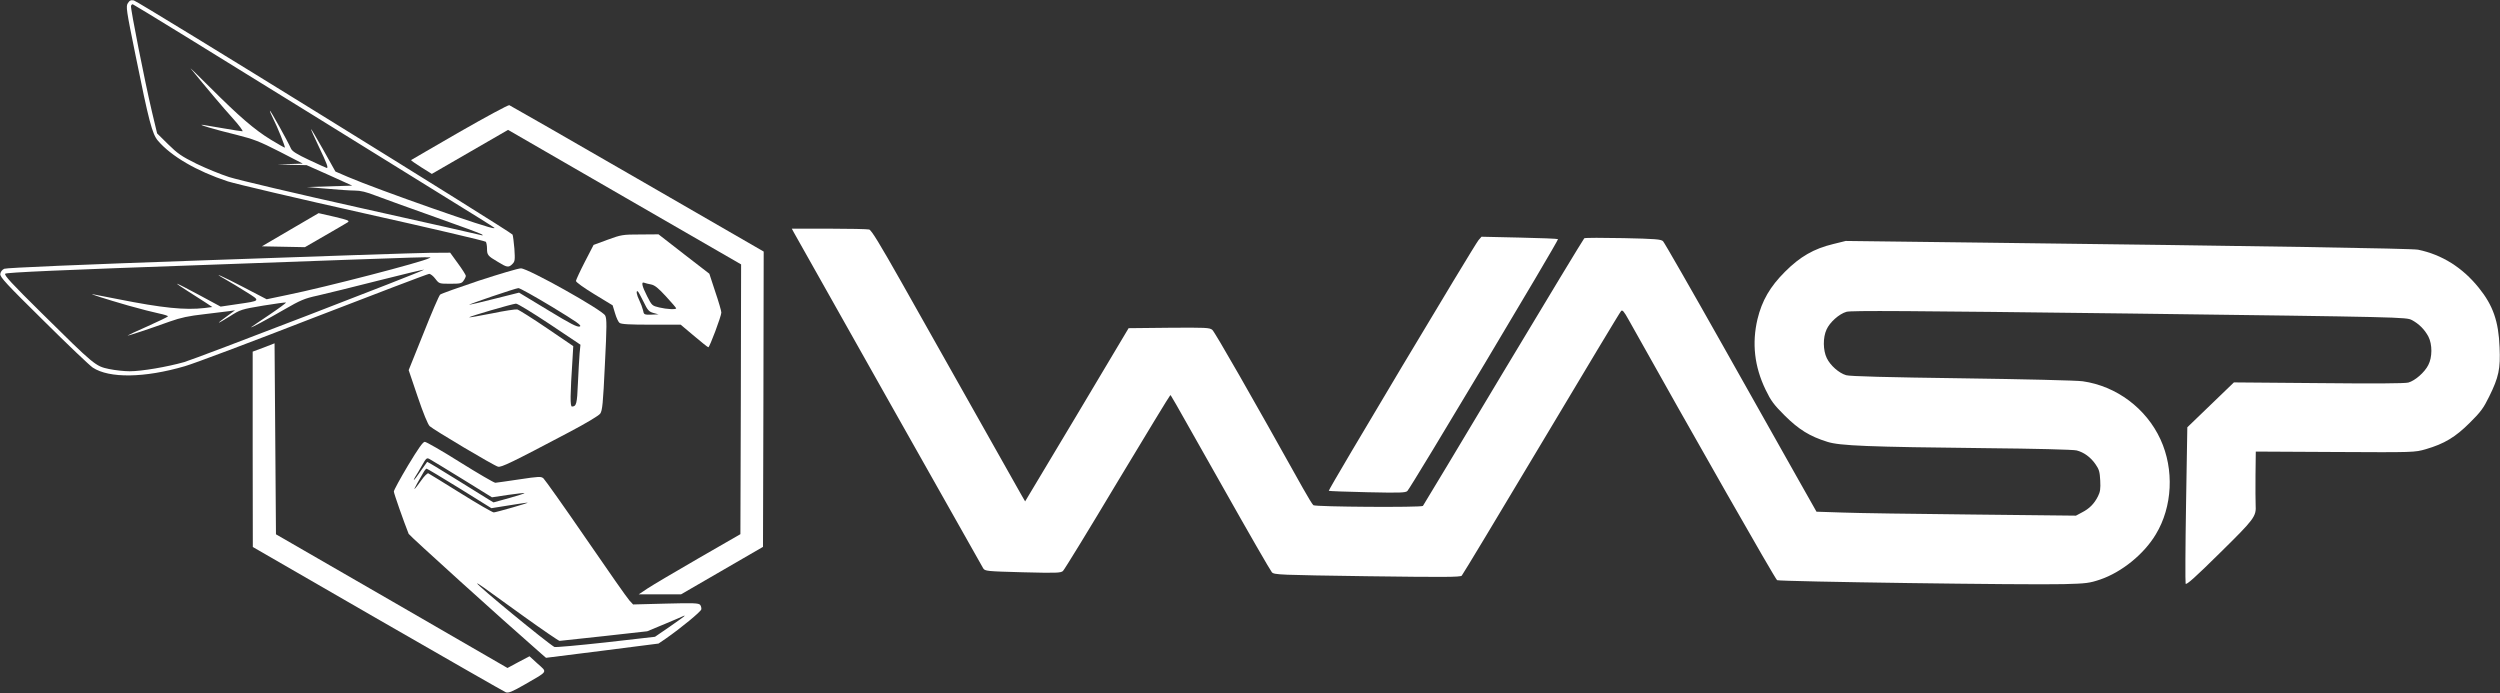 <?xml version="1.0" standalone="no"?>
<!DOCTYPE svg PUBLIC "-//W3C//DTD SVG 20010904//EN"
 "http://www.w3.org/TR/2001/REC-SVG-20010904/DTD/svg10.dtd">
<svg version="1.0" xmlns="http://www.w3.org/2000/svg"
 width="1771pt" height="491pt" viewBox="0 0 1771 491"
 preserveAspectRatio="xMidYMid meet">

<rect x="0" y="0" width="1771" height="491" fill="#333333" stroke="none"/>

<g transform="translate(0,491) scale(0.1,-0.1)"
fill="#ffffff" stroke="none">
<path d="M906 4888 c-15 -23 -12 -45 54 -369 95 -470 118 -558 159 -606 95
-111 276 -216 495 -288 61 -19 495 -121 965 -226 471 -105 859 -196 863 -202
4 -7 8 -28 8 -47 0 -46 5 -53 75 -94 68 -42 78 -43 105 -16 18 18 19 28 14
108 -4 48 -10 93 -13 100 -10 19 -2652 1653 -2683 1659 -20 4 -30 0 -42 -19z
m1296 -784 c1444 -894 1301 -804 1296 -810 -13 -12 -822 272 -1034 363 l-88
38 -85 152 c-47 84 -87 151 -88 149 -2 -1 24 -59 57 -128 56 -117 67 -148 55
-148 -2 0 -58 25 -124 56 -91 43 -121 62 -130 82 -23 52 -145 271 -149 268 -2
-2 8 -27 22 -54 31 -60 88 -203 84 -208 -2 -1 -46 24 -99 56 -116 71 -225 165
-429 369 -85 85 -148 146 -139 135 114 -140 229 -276 297 -351 46 -51 77 -93
69 -93 -8 0 -66 9 -129 20 -62 10 -129 22 -148 25 -56 8 82 -33 235 -70 122
-31 162 -46 305 -119 l165 -85 -90 -3 -90 -4 104 -2 103 -2 162 -72 161 -73
-160 -5 -160 -5 141 -12 c77 -7 166 -13 197 -13 42 0 82 -10 149 -36 51 -20
239 -87 418 -151 179 -63 330 -119 335 -124 7 -7 5 -8 -5 -5 -8 3 -390 89
-848 191 -459 102 -882 202 -940 221 -59 19 -162 61 -230 94 -105 52 -133 71
-201 138 l-78 77 -37 155 c-50 211 -153 733 -148 748 2 7 8 12 12 12 5 0 573
-349 1262 -776z"/>
<path d="M3255 3975 c-186 -108 -341 -197 -343 -199 -2 -2 31 -25 72 -51 l75
-47 270 156 270 156 826 -477 825 -476 -2 -955 -3 -956 -297 -171 c-163 -94
-325 -190 -360 -213 l-63 -42 150 0 150 0 290 168 290 168 3 1046 2 1046 -894
516 c-492 284 -900 518 -908 521 -7 3 -166 -83 -353 -190z"/>
<path d="M2055 3282 l-200 -117 152 -3 153 -3 142 82 c79 45 151 88 161 94 16
11 4 16 -92 39 -61 14 -112 26 -114 26 -1 -1 -92 -54 -202 -118z"/>
<path d="M5621 3268 c16 -31 1328 -2357 1344 -2384 13 -20 24 -21 280 -28 238
-6 269 -5 285 9 10 9 184 293 386 631 203 337 371 614 374 614 6 0 -19 43 378
-660 178 -316 332 -583 342 -594 17 -18 51 -19 676 -28 536 -7 659 -7 669 4 7
7 261 429 565 938 304 509 557 931 564 937 9 10 21 -4 52 -60 454 -812 1040
-1840 1053 -1847 20 -10 1776 -35 2031 -28 159 4 182 7 259 33 151 52 309 179
393 320 118 195 131 459 33 672 -101 220 -312 378 -551 412 -38 6 -422 15
-854 21 -526 7 -797 14 -822 22 -51 15 -112 69 -137 121 -27 55 -28 146 -2
202 23 52 89 111 141 126 32 10 438 7 2003 -12 1944 -25 1962 -26 2002 -46 51
-27 91 -67 118 -118 28 -55 28 -146 -1 -201 -26 -52 -94 -111 -141 -124 -23
-7 -247 -8 -636 -4 l-600 5 -165 -159 -165 -159 -9 -546 c-5 -300 -6 -553 -3
-562 5 -11 68 45 241 216 248 244 260 260 255 342 -1 23 -2 118 -1 210 l2 168
563 -3 c562 -3 562 -3 642 20 130 38 209 85 311 187 77 76 98 105 137 185 68
137 81 198 74 350 -7 183 -46 296 -147 421 -116 144 -261 235 -430 270 -44 9
-1110 26 -3075 50 l-980 12 -89 -22 c-137 -33 -234 -89 -341 -196 -106 -106
-163 -204 -195 -336 -40 -170 -22 -335 57 -499 39 -81 59 -107 137 -185 99
-98 176 -146 301 -185 88 -28 284 -36 1130 -45 330 -3 616 -10 636 -16 51 -13
99 -48 133 -97 26 -37 31 -55 34 -116 3 -58 0 -81 -16 -112 -27 -54 -62 -88
-113 -114 l-43 -23 -736 8 c-404 4 -818 10 -918 14 l-184 6 -130 230 c-71 127
-312 554 -535 950 -223 396 -413 727 -422 736 -14 14 -54 17 -281 22 -146 3
-271 3 -277 -1 -5 -4 -263 -430 -573 -947 -309 -517 -566 -944 -570 -949 -12
-12 -761 -7 -776 5 -7 5 -40 60 -75 122 -361 647 -623 1105 -641 1120 -19 16
-46 17 -307 15 l-286 -3 -366 -614 -367 -613 -25 43 c-23 40 -222 394 -849
1506 -156 276 -215 373 -231 377 -12 3 -140 6 -285 6 l-263 0 12 -22z"/>
<path d="M4305 3212 l-100 -37 -62 -120 c-34 -66 -62 -127 -63 -135 0 -9 55
-48 130 -94 l130 -79 17 -56 c9 -31 23 -62 32 -68 11 -10 71 -13 224 -13 l209
0 95 -80 c52 -44 97 -80 101 -80 9 0 92 221 92 246 0 11 -19 77 -43 147 l-42
128 -180 139 -180 140 -130 -1 c-124 0 -134 -2 -230 -37z m307 -317 c26 -5 52
-26 106 -85 40 -43 72 -81 72 -84 0 -10 -66 -7 -120 6 -50 12 -52 13 -86 80
-37 73 -43 104 -20 95 8 -3 30 -9 48 -12z m-53 -123 c29 -60 38 -70 70 -79
l36 -10 -52 -2 c-50 -1 -52 0 -58 32 -4 17 -16 49 -26 69 -19 38 -25 73 -11
64 4 -2 22 -36 41 -74z"/>
<path d="M10474 3209 c-29 -33 -1067 -1770 -1061 -1776 3 -2 126 -7 274 -10
229 -5 271 -4 283 9 25 24 1074 1778 1067 1784 -3 3 -126 8 -274 11 l-268 6
-21 -24z"/>
<path d="M1475 3067 c-922 -32 -1429 -54 -1445 -61 -15 -7 -26 -21 -28 -37 -3
-21 43 -71 307 -331 170 -169 327 -318 348 -332 117 -77 366 -74 653 10 63 18
475 173 914 344 440 170 807 310 816 310 10 0 30 -16 44 -35 27 -35 27 -35
106 -35 70 0 81 2 94 22 9 12 16 28 16 34 0 6 -25 46 -56 88 l-55 76 -147 -1
c-81 -1 -786 -24 -1567 -52z m1565 14 c-44 -26 -737 -206 -1003 -260 l-148
-31 -163 85 c-159 83 -236 116 -126 54 30 -17 95 -56 144 -87 104 -65 106 -62
-66 -87 l-115 -17 -150 81 c-83 45 -154 81 -158 81 -5 0 30 -24 76 -53 46 -29
104 -66 128 -82 l45 -30 -55 -7 c-137 -16 -298 0 -614 63 -82 16 -161 31 -175
34 -44 9 90 -34 250 -80 85 -24 183 -49 218 -56 34 -7 62 -16 62 -20 0 -3 -65
-35 -144 -70 -80 -35 -143 -65 -142 -66 3 -3 148 45 301 100 76 27 133 39 240
51 77 9 158 19 180 22 l40 6 -57 -42 c-32 -23 -58 -43 -58 -46 0 -2 35 18 78
45 75 48 82 50 236 76 87 14 160 24 162 22 3 -2 -51 -42 -118 -87 -68 -45
-125 -85 -128 -87 -11 -12 109 52 233 124 116 67 145 79 237 99 58 13 252 61
433 107 180 46 324 80 320 76 -15 -14 -1609 -628 -1698 -654 -120 -34 -301
-65 -386 -65 -39 0 -104 7 -147 16 -95 20 -102 25 -477 396 -214 211 -267 269
-258 279 9 9 381 26 1465 64 1683 61 1557 57 1538 46z"/>
<path d="M3393 2922 c-143 -48 -267 -92 -275 -99 -8 -7 -61 -130 -118 -274
l-105 -261 64 -189 c39 -115 72 -196 85 -208 28 -26 455 -280 484 -287 23 -6
98 30 501 243 120 63 212 118 223 133 15 22 20 69 33 347 14 276 14 325 2 348
-21 40 -548 335 -597 334 -19 0 -153 -40 -297 -87z m515 -184 c182 -111 216
-134 199 -141 -17 -6 -64 18 -225 116 l-205 124 -171 -43 c-94 -24 -175 -43
-181 -43 -15 1 327 117 347 118 10 1 116 -59 236 -131z m-14 -124 l218 -146
-6 -61 c-3 -34 -8 -129 -12 -212 -6 -147 -11 -164 -42 -165 -14 0 -13 80 4
341 l5 87 -188 128 c-103 70 -197 129 -209 132 -12 2 -92 -10 -178 -28 -87
-17 -160 -30 -162 -28 -5 5 304 95 331 97 11 1 118 -65 239 -145z"/>
<path d="M1868 2448 l-78 -29 0 -692 1 -692 884 -510 c487 -280 895 -514 908
-519 19 -7 44 3 138 57 165 95 157 83 88 145 l-58 53 -78 -41 -78 -42 -820
474 -820 473 -5 677 -5 676 -77 -30z"/>
<path d="M2890 1612 c-55 -92 -100 -175 -100 -184 0 -13 70 -212 105 -300 5
-12 652 -598 936 -846 l37 -32 398 50 399 51 50 34 c108 75 250 192 253 208 2
10 -2 24 -8 32 -11 13 -48 14 -244 9 l-231 -6 -26 28 c-15 16 -153 213 -308
439 -155 226 -291 417 -301 426 -17 15 -31 14 -172 -7 -84 -13 -160 -23 -169
-24 -9 0 -121 65 -249 145 -127 80 -240 145 -251 145 -13 0 -46 -47 -119 -168z
m385 -95 l210 -130 113 17 c63 9 116 15 118 13 2 -2 -46 -18 -108 -35 l-112
-31 -35 21 c-20 12 -125 78 -235 146 -109 68 -199 122 -200 120 -2 -2 -22 -31
-46 -65 -23 -35 -45 -63 -48 -63 -2 0 2 10 10 23 8 12 30 48 47 79 30 53 34
57 54 46 12 -6 116 -70 232 -141z m-19 -67 l225 -140 125 20 c68 11 127 20
131 19 13 -1 -221 -68 -239 -69 -9 0 -115 61 -235 136 -120 75 -223 138 -229
141 -6 2 -29 -20 -49 -49 -53 -74 -63 -82 -30 -23 16 28 36 62 44 77 9 16 19
28 23 28 4 0 109 -63 234 -140z m458 -909 c131 -94 244 -171 250 -171 6 0 148
16 316 34 l305 34 125 52 c69 29 128 54 133 57 4 2 7 2 7 0 0 -2 -47 -36 -105
-76 l-105 -72 -351 -40 c-193 -21 -356 -36 -362 -32 -59 35 -547 436 -547 450
0 3 21 -11 48 -30 26 -19 155 -111 286 -206z"/>
</g>
</svg>
